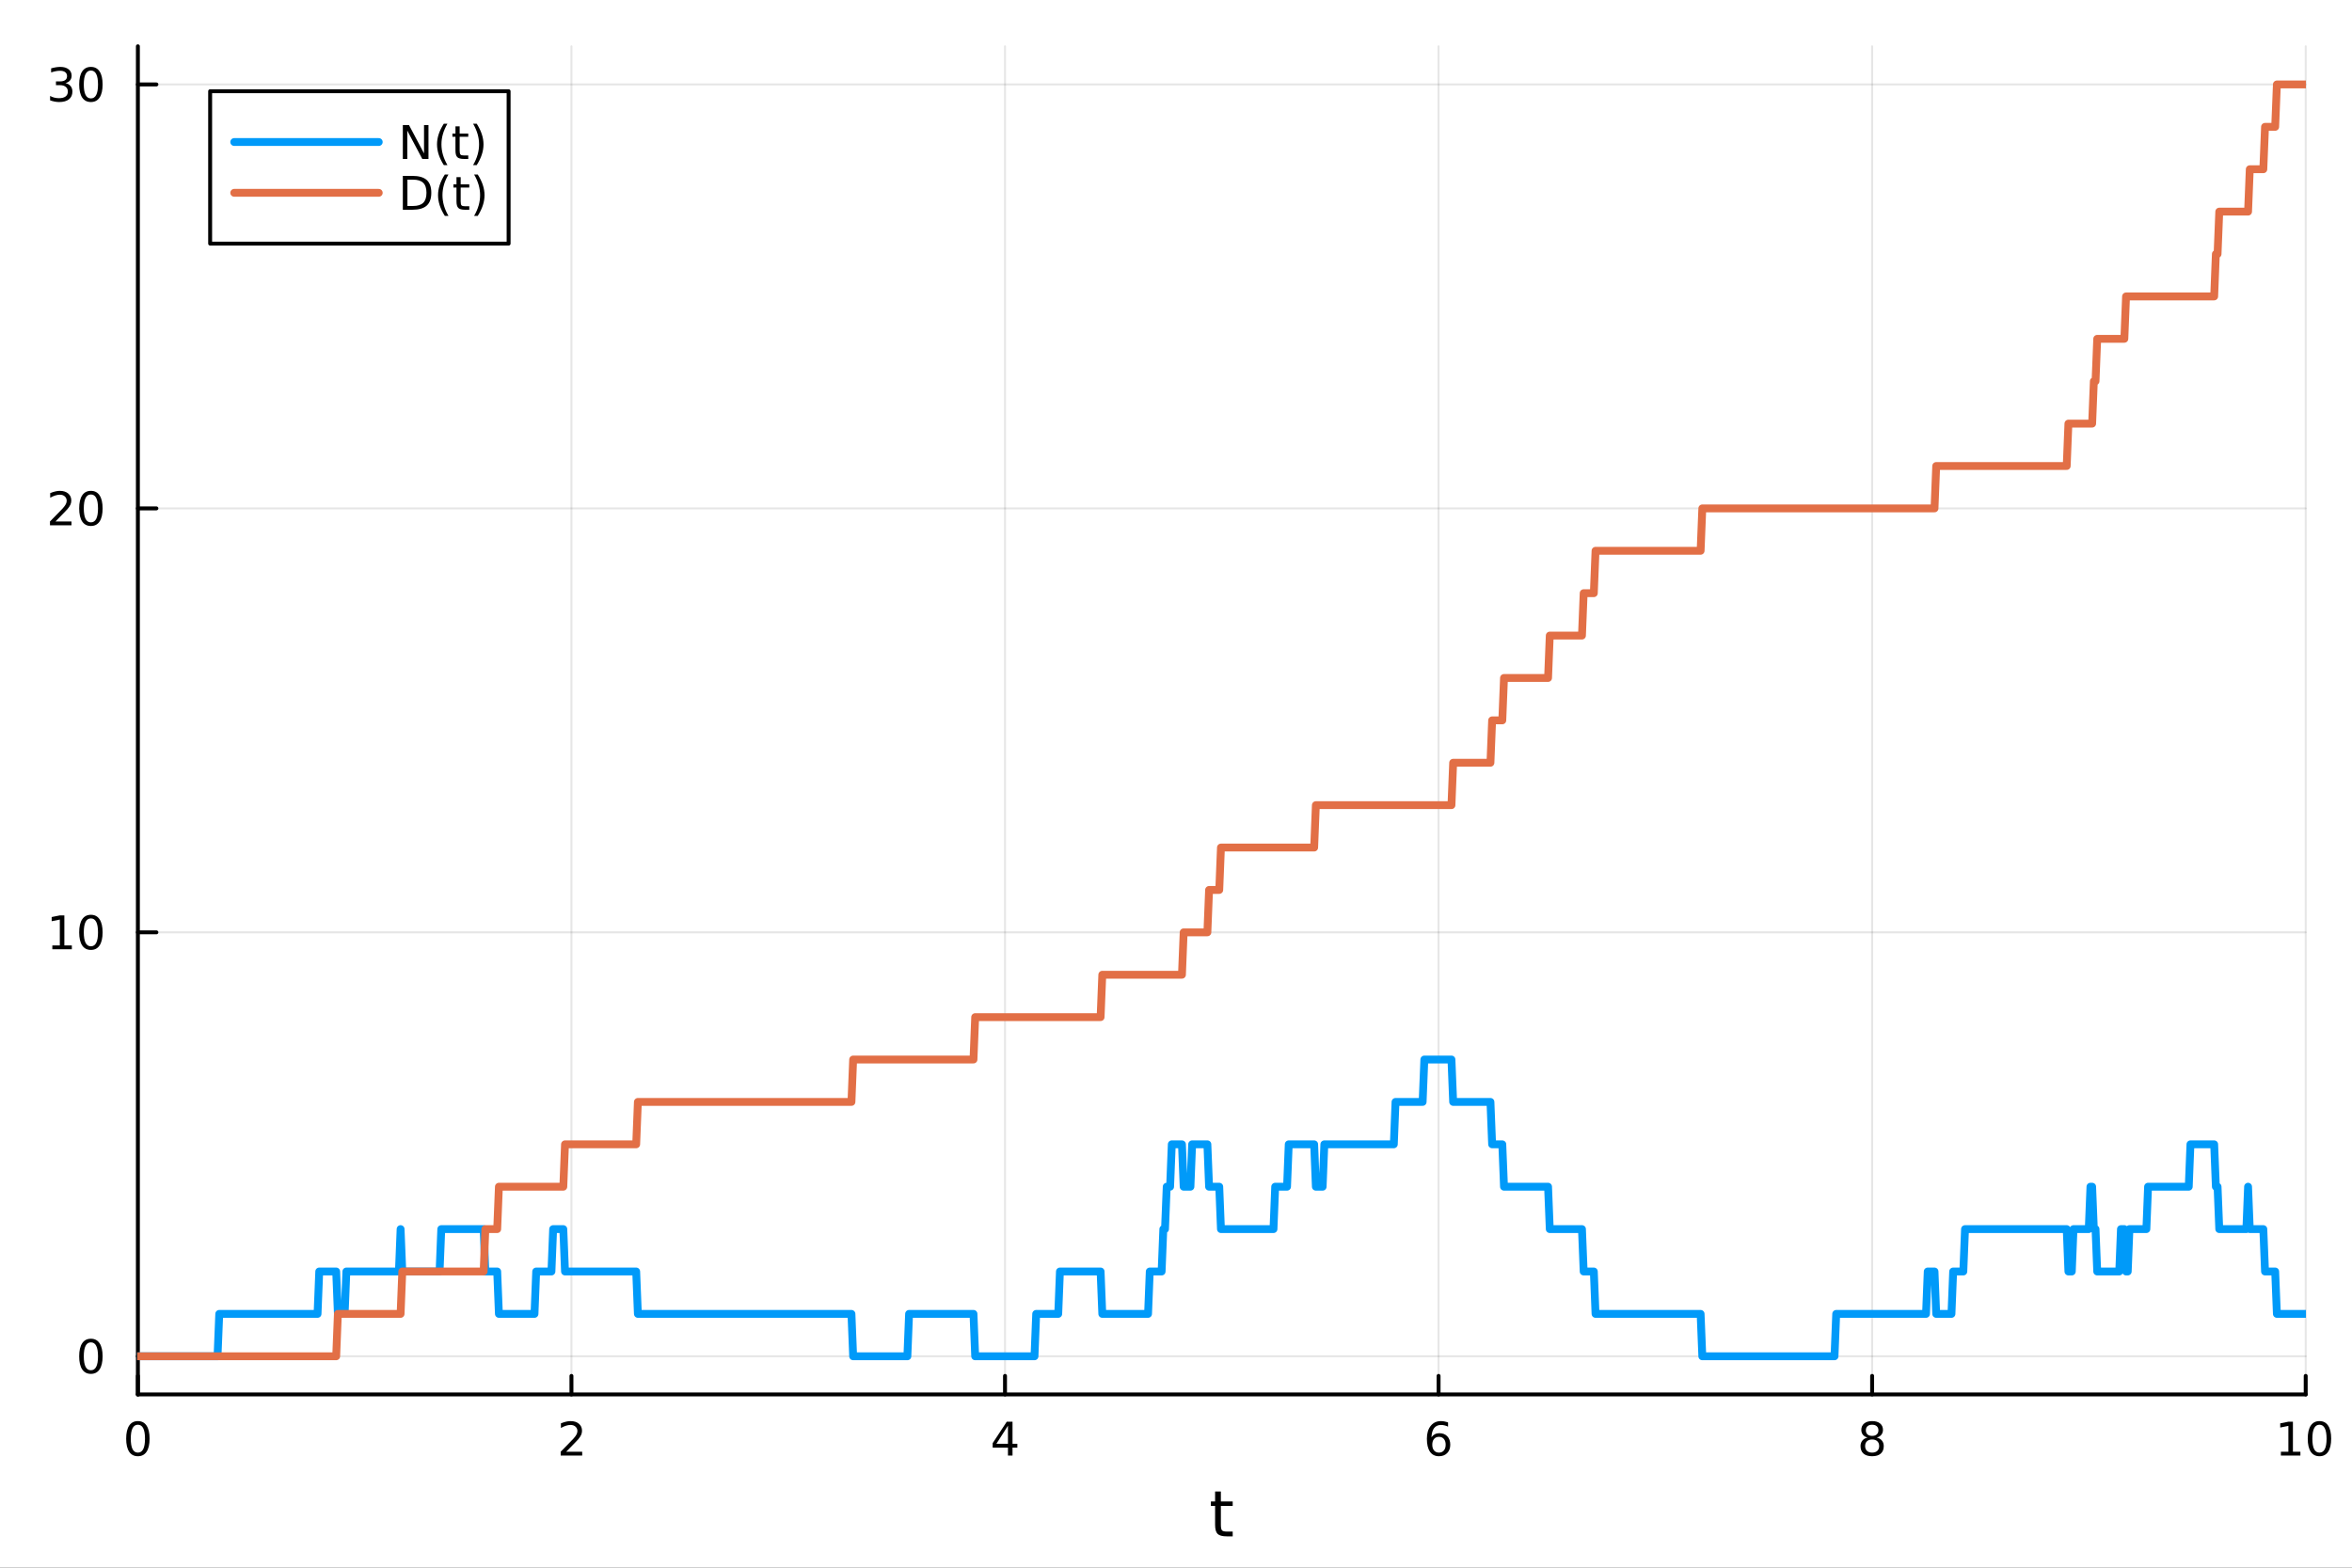 <?xml version="1.0" encoding="utf-8"?>
<svg xmlns="http://www.w3.org/2000/svg" xmlns:xlink="http://www.w3.org/1999/xlink" width="600" height="400" viewBox="0 0 2400 1600">
<rect x="0" y="0" width="2400" height="1600" fill="#333333" stroke="none"/>
<defs>
  <clipPath id="clip400">
    <rect x="0" y="0" width="2400" height="1600"/>
  </clipPath>
</defs>
<path clip-path="url(#clip400)" d="M0 1600 L2400 1600 L2400 0 L0 0  Z" fill="#ffffff" fill-rule="evenodd" fill-opacity="1"/>
<defs>
  <clipPath id="clip401">
    <rect x="480" y="0" width="1681" height="1600"/>
  </clipPath>
</defs>
<path clip-path="url(#clip400)" d="M140.696 1423.18 L2352.76 1423.18 L2352.76 47.244 L140.696 47.244  Z" fill="#ffffff" fill-rule="evenodd" fill-opacity="1"/>
<defs>
  <clipPath id="clip402">
    <rect x="140" y="47" width="2213" height="1377"/>
  </clipPath>
</defs>
<polyline clip-path="url(#clip402)" style="stroke:#000000; stroke-linecap:round; stroke-linejoin:round; stroke-width:2; stroke-opacity:0.1; fill:none" points="140.696,1423.18 140.696,47.244 "/>
<polyline clip-path="url(#clip402)" style="stroke:#000000; stroke-linecap:round; stroke-linejoin:round; stroke-width:2; stroke-opacity:0.1; fill:none" points="583.108,1423.18 583.108,47.244 "/>
<polyline clip-path="url(#clip402)" style="stroke:#000000; stroke-linecap:round; stroke-linejoin:round; stroke-width:2; stroke-opacity:0.1; fill:none" points="1025.52,1423.18 1025.52,47.244 "/>
<polyline clip-path="url(#clip402)" style="stroke:#000000; stroke-linecap:round; stroke-linejoin:round; stroke-width:2; stroke-opacity:0.1; fill:none" points="1467.93,1423.18 1467.93,47.244 "/>
<polyline clip-path="url(#clip402)" style="stroke:#000000; stroke-linecap:round; stroke-linejoin:round; stroke-width:2; stroke-opacity:0.1; fill:none" points="1910.34,1423.18 1910.34,47.244 "/>
<polyline clip-path="url(#clip402)" style="stroke:#000000; stroke-linecap:round; stroke-linejoin:round; stroke-width:2; stroke-opacity:0.1; fill:none" points="2352.76,1423.18 2352.76,47.244 "/>
<polyline clip-path="url(#clip402)" style="stroke:#000000; stroke-linecap:round; stroke-linejoin:round; stroke-width:2; stroke-opacity:0.1; fill:none" points="140.696,1384.24 2352.76,1384.24 "/>
<polyline clip-path="url(#clip402)" style="stroke:#000000; stroke-linecap:round; stroke-linejoin:round; stroke-width:2; stroke-opacity:0.1; fill:none" points="140.696,951.554 2352.76,951.554 "/>
<polyline clip-path="url(#clip402)" style="stroke:#000000; stroke-linecap:round; stroke-linejoin:round; stroke-width:2; stroke-opacity:0.1; fill:none" points="140.696,518.87 2352.76,518.87 "/>
<polyline clip-path="url(#clip402)" style="stroke:#000000; stroke-linecap:round; stroke-linejoin:round; stroke-width:2; stroke-opacity:0.1; fill:none" points="140.696,86.186 2352.76,86.186 "/>
<polyline clip-path="url(#clip400)" style="stroke:#000000; stroke-linecap:round; stroke-linejoin:round; stroke-width:4; stroke-opacity:1; fill:none" points="140.696,1423.18 2352.76,1423.18 "/>
<polyline clip-path="url(#clip400)" style="stroke:#000000; stroke-linecap:round; stroke-linejoin:round; stroke-width:4; stroke-opacity:1; fill:none" points="140.696,1423.18 140.696,1404.28 "/>
<polyline clip-path="url(#clip400)" style="stroke:#000000; stroke-linecap:round; stroke-linejoin:round; stroke-width:4; stroke-opacity:1; fill:none" points="583.108,1423.18 583.108,1404.28 "/>
<polyline clip-path="url(#clip400)" style="stroke:#000000; stroke-linecap:round; stroke-linejoin:round; stroke-width:4; stroke-opacity:1; fill:none" points="1025.52,1423.18 1025.52,1404.28 "/>
<polyline clip-path="url(#clip400)" style="stroke:#000000; stroke-linecap:round; stroke-linejoin:round; stroke-width:4; stroke-opacity:1; fill:none" points="1467.93,1423.18 1467.93,1404.28 "/>
<polyline clip-path="url(#clip400)" style="stroke:#000000; stroke-linecap:round; stroke-linejoin:round; stroke-width:4; stroke-opacity:1; fill:none" points="1910.34,1423.18 1910.34,1404.28 "/>
<polyline clip-path="url(#clip400)" style="stroke:#000000; stroke-linecap:round; stroke-linejoin:round; stroke-width:4; stroke-opacity:1; fill:none" points="2352.76,1423.18 2352.76,1404.28 "/>
<path clip-path="url(#clip400)" d="M140.696 1454.1 Q137.084 1454.1 135.256 1457.66 Q133.45 1461.2 133.45 1468.33 Q133.45 1475.44 135.256 1479.01 Q137.084 1482.55 140.696 1482.55 Q144.33 1482.55 146.135 1479.01 Q147.964 1475.44 147.964 1468.33 Q147.964 1461.2 146.135 1457.66 Q144.33 1454.1 140.696 1454.1 M140.696 1450.39 Q146.506 1450.39 149.561 1455 Q152.64 1459.58 152.64 1468.33 Q152.64 1477.06 149.561 1481.67 Q146.506 1486.25 140.696 1486.25 Q134.885 1486.25 131.807 1481.67 Q128.751 1477.06 128.751 1468.33 Q128.751 1459.58 131.807 1455 Q134.885 1450.39 140.696 1450.39 Z" fill="#000000" fill-rule="nonzero" fill-opacity="1" /><path clip-path="url(#clip400)" d="M577.76 1481.64 L594.08 1481.64 L594.08 1485.58 L572.135 1485.58 L572.135 1481.64 Q574.797 1478.89 579.381 1474.26 Q583.987 1469.61 585.168 1468.27 Q587.413 1465.74 588.293 1464.01 Q589.196 1462.25 589.196 1460.56 Q589.196 1457.8 587.251 1456.07 Q585.33 1454.33 582.228 1454.33 Q580.029 1454.33 577.575 1455.09 Q575.145 1455.86 572.367 1457.41 L572.367 1452.69 Q575.191 1451.55 577.645 1450.97 Q580.098 1450.39 582.135 1450.39 Q587.506 1450.39 590.7 1453.08 Q593.895 1455.77 593.895 1460.26 Q593.895 1462.39 593.084 1464.31 Q592.297 1466.2 590.191 1468.8 Q589.612 1469.47 586.51 1472.69 Q583.409 1475.88 577.76 1481.64 Z" fill="#000000" fill-rule="nonzero" fill-opacity="1" /><path clip-path="url(#clip400)" d="M1028.53 1455.09 L1016.72 1473.54 L1028.53 1473.54 L1028.53 1455.09 M1027.3 1451.02 L1033.18 1451.02 L1033.18 1473.54 L1038.11 1473.54 L1038.11 1477.43 L1033.18 1477.43 L1033.18 1485.58 L1028.53 1485.58 L1028.53 1477.43 L1012.93 1477.43 L1012.93 1472.92 L1027.3 1451.02 Z" fill="#000000" fill-rule="nonzero" fill-opacity="1" /><path clip-path="url(#clip400)" d="M1468.34 1466.44 Q1465.19 1466.44 1463.34 1468.59 Q1461.51 1470.74 1461.51 1474.49 Q1461.51 1478.22 1463.34 1480.39 Q1465.19 1482.55 1468.34 1482.55 Q1471.48 1482.55 1473.31 1480.39 Q1475.17 1478.22 1475.17 1474.49 Q1475.17 1470.74 1473.31 1468.59 Q1471.48 1466.44 1468.34 1466.44 M1477.62 1451.78 L1477.62 1456.04 Q1475.86 1455.21 1474.05 1454.77 Q1472.27 1454.33 1470.51 1454.33 Q1465.88 1454.33 1463.43 1457.45 Q1461 1460.58 1460.65 1466.9 Q1462.02 1464.89 1464.08 1463.82 Q1466.14 1462.73 1468.61 1462.73 Q1473.82 1462.73 1476.83 1465.9 Q1479.86 1469.05 1479.86 1474.49 Q1479.86 1479.82 1476.72 1483.03 Q1473.57 1486.25 1468.34 1486.25 Q1462.34 1486.25 1459.17 1481.67 Q1456 1477.06 1456 1468.33 Q1456 1460.14 1459.89 1455.28 Q1463.78 1450.39 1470.33 1450.39 Q1472.09 1450.39 1473.87 1450.74 Q1475.67 1451.09 1477.62 1451.78 Z" fill="#000000" fill-rule="nonzero" fill-opacity="1" /><path clip-path="url(#clip400)" d="M1910.34 1469.17 Q1907.01 1469.17 1905.09 1470.95 Q1903.19 1472.73 1903.19 1475.86 Q1903.19 1478.98 1905.09 1480.77 Q1907.01 1482.55 1910.34 1482.55 Q1913.68 1482.55 1915.6 1480.77 Q1917.52 1478.96 1917.52 1475.86 Q1917.52 1472.73 1915.6 1470.95 Q1913.7 1469.17 1910.34 1469.17 M1905.67 1467.18 Q1902.66 1466.44 1900.97 1464.38 Q1899.3 1462.32 1899.3 1459.35 Q1899.3 1455.21 1902.24 1452.8 Q1905.2 1450.39 1910.34 1450.39 Q1915.51 1450.39 1918.45 1452.8 Q1921.39 1455.21 1921.39 1459.35 Q1921.39 1462.32 1919.7 1464.38 Q1918.03 1466.44 1915.04 1467.18 Q1918.42 1467.96 1920.3 1470.26 Q1922.2 1472.55 1922.2 1475.86 Q1922.2 1480.88 1919.12 1483.57 Q1916.06 1486.25 1910.34 1486.25 Q1904.63 1486.25 1901.55 1483.57 Q1898.49 1480.88 1898.49 1475.86 Q1898.49 1472.55 1900.39 1470.26 Q1902.29 1467.96 1905.67 1467.18 M1903.95 1459.79 Q1903.95 1462.48 1905.62 1463.98 Q1907.31 1465.49 1910.34 1465.49 Q1913.35 1465.49 1915.04 1463.98 Q1916.76 1462.48 1916.76 1459.79 Q1916.76 1457.11 1915.04 1455.6 Q1913.35 1454.1 1910.34 1454.1 Q1907.31 1454.1 1905.62 1455.6 Q1903.95 1457.11 1903.95 1459.79 Z" fill="#000000" fill-rule="nonzero" fill-opacity="1" /><path clip-path="url(#clip400)" d="M2327.44 1481.64 L2335.08 1481.64 L2335.08 1455.28 L2326.77 1456.95 L2326.77 1452.69 L2335.04 1451.02 L2339.71 1451.02 L2339.71 1481.64 L2347.35 1481.64 L2347.35 1485.58 L2327.44 1485.58 L2327.44 1481.64 Z" fill="#000000" fill-rule="nonzero" fill-opacity="1" /><path clip-path="url(#clip400)" d="M2366.8 1454.1 Q2363.18 1454.1 2361.36 1457.66 Q2359.55 1461.2 2359.55 1468.33 Q2359.55 1475.44 2361.36 1479.01 Q2363.18 1482.55 2366.8 1482.55 Q2370.43 1482.55 2372.23 1479.01 Q2374.06 1475.44 2374.06 1468.33 Q2374.06 1461.2 2372.23 1457.66 Q2370.43 1454.1 2366.8 1454.1 M2366.8 1450.39 Q2372.61 1450.39 2375.66 1455 Q2378.74 1459.58 2378.74 1468.33 Q2378.74 1477.06 2375.66 1481.67 Q2372.61 1486.25 2366.8 1486.25 Q2360.99 1486.25 2357.91 1481.67 Q2354.85 1477.06 2354.85 1468.33 Q2354.85 1459.58 2357.91 1455 Q2360.99 1450.39 2366.8 1450.39 Z" fill="#000000" fill-rule="nonzero" fill-opacity="1" /><path clip-path="url(#clip400)" d="M1245.79 1522.27 L1245.79 1532.4 L1257.85 1532.4 L1257.85 1536.95 L1245.79 1536.95 L1245.79 1556.3 Q1245.79 1560.66 1246.96 1561.9 Q1248.17 1563.14 1251.83 1563.14 L1257.85 1563.14 L1257.85 1568.04 L1251.83 1568.04 Q1245.05 1568.04 1242.48 1565.53 Q1239.9 1562.98 1239.9 1556.3 L1239.9 1536.95 L1235.6 1536.95 L1235.6 1532.4 L1239.9 1532.4 L1239.9 1522.27 L1245.79 1522.27 Z" fill="#000000" fill-rule="nonzero" fill-opacity="1" /><polyline clip-path="url(#clip400)" style="stroke:#000000; stroke-linecap:round; stroke-linejoin:round; stroke-width:4; stroke-opacity:1; fill:none" points="140.696,1423.18 140.696,47.244 "/>
<polyline clip-path="url(#clip400)" style="stroke:#000000; stroke-linecap:round; stroke-linejoin:round; stroke-width:4; stroke-opacity:1; fill:none" points="140.696,1384.24 159.593,1384.24 "/>
<polyline clip-path="url(#clip400)" style="stroke:#000000; stroke-linecap:round; stroke-linejoin:round; stroke-width:4; stroke-opacity:1; fill:none" points="140.696,951.554 159.593,951.554 "/>
<polyline clip-path="url(#clip400)" style="stroke:#000000; stroke-linecap:round; stroke-linejoin:round; stroke-width:4; stroke-opacity:1; fill:none" points="140.696,518.87 159.593,518.87 "/>
<polyline clip-path="url(#clip400)" style="stroke:#000000; stroke-linecap:round; stroke-linejoin:round; stroke-width:4; stroke-opacity:1; fill:none" points="140.696,86.186 159.593,86.186 "/>
<path clip-path="url(#clip400)" d="M92.751 1370.04 Q89.14 1370.04 87.311 1373.6 Q85.506 1377.14 85.506 1384.27 Q85.506 1391.38 87.311 1394.94 Q89.14 1398.49 92.751 1398.49 Q96.385 1398.49 98.191 1394.94 Q100.02 1391.38 100.02 1384.27 Q100.02 1377.14 98.191 1373.6 Q96.385 1370.04 92.751 1370.04 M92.751 1366.33 Q98.561 1366.33 101.617 1370.94 Q104.696 1375.52 104.696 1384.27 Q104.696 1393 101.617 1397.61 Q98.561 1402.19 92.751 1402.19 Q86.941 1402.19 83.862 1397.61 Q80.807 1393 80.807 1384.27 Q80.807 1375.52 83.862 1370.94 Q86.941 1366.33 92.751 1366.33 Z" fill="#000000" fill-rule="nonzero" fill-opacity="1" /><path clip-path="url(#clip400)" d="M53.4 964.899 L61.038 964.899 L61.038 938.533 L52.728 940.2 L52.728 935.941 L60.992 934.274 L65.668 934.274 L65.668 964.899 L73.307 964.899 L73.307 968.834 L53.4 968.834 L53.4 964.899 Z" fill="#000000" fill-rule="nonzero" fill-opacity="1" /><path clip-path="url(#clip400)" d="M92.751 937.353 Q89.14 937.353 87.311 940.918 Q85.506 944.459 85.506 951.589 Q85.506 958.695 87.311 962.26 Q89.14 965.802 92.751 965.802 Q96.385 965.802 98.191 962.26 Q100.02 958.695 100.02 951.589 Q100.02 944.459 98.191 940.918 Q96.385 937.353 92.751 937.353 M92.751 933.649 Q98.561 933.649 101.617 938.256 Q104.696 942.839 104.696 951.589 Q104.696 960.316 101.617 964.922 Q98.561 969.505 92.751 969.505 Q86.941 969.505 83.862 964.922 Q80.807 960.316 80.807 951.589 Q80.807 942.839 83.862 938.256 Q86.941 933.649 92.751 933.649 Z" fill="#000000" fill-rule="nonzero" fill-opacity="1" /><path clip-path="url(#clip400)" d="M56.617 532.215 L72.936 532.215 L72.936 536.15 L50.992 536.15 L50.992 532.215 Q53.654 529.46 58.237 524.83 Q62.844 520.178 64.025 518.835 Q66.27 516.312 67.149 514.576 Q68.052 512.817 68.052 511.127 Q68.052 508.372 66.108 506.636 Q64.186 504.9 61.085 504.9 Q58.886 504.9 56.432 505.664 Q54.001 506.428 51.224 507.979 L51.224 503.257 Q54.048 502.122 56.501 501.544 Q58.955 500.965 60.992 500.965 Q66.362 500.965 69.557 503.65 Q72.751 506.335 72.751 510.826 Q72.751 512.956 71.941 514.877 Q71.154 516.775 69.048 519.368 Q68.469 520.039 65.367 523.256 Q62.265 526.451 56.617 532.215 Z" fill="#000000" fill-rule="nonzero" fill-opacity="1" /><path clip-path="url(#clip400)" d="M92.751 504.669 Q89.14 504.669 87.311 508.233 Q85.506 511.775 85.506 518.905 Q85.506 526.011 87.311 529.576 Q89.14 533.117 92.751 533.117 Q96.385 533.117 98.191 529.576 Q100.02 526.011 100.02 518.905 Q100.02 511.775 98.191 508.233 Q96.385 504.669 92.751 504.669 M92.751 500.965 Q98.561 500.965 101.617 505.571 Q104.696 510.155 104.696 518.905 Q104.696 527.631 101.617 532.238 Q98.561 536.821 92.751 536.821 Q86.941 536.821 83.862 532.238 Q80.807 527.631 80.807 518.905 Q80.807 510.155 83.862 505.571 Q86.941 500.965 92.751 500.965 Z" fill="#000000" fill-rule="nonzero" fill-opacity="1" /><path clip-path="url(#clip400)" d="M66.756 84.832 Q70.112 85.549 71.987 87.818 Q73.885 90.086 73.885 93.419 Q73.885 98.535 70.367 101.336 Q66.849 104.137 60.367 104.137 Q58.191 104.137 55.876 103.697 Q53.585 103.28 51.131 102.424 L51.131 97.91 Q53.075 99.044 55.39 99.623 Q57.705 100.202 60.228 100.202 Q64.626 100.202 66.918 98.466 Q69.233 96.73 69.233 93.419 Q69.233 90.364 67.08 88.651 Q64.95 86.915 61.131 86.915 L57.103 86.915 L57.103 83.072 L61.316 83.072 Q64.765 83.072 66.594 81.707 Q68.423 80.318 68.423 77.725 Q68.423 75.063 66.525 73.651 Q64.65 72.216 61.131 72.216 Q59.21 72.216 57.011 72.632 Q54.812 73.049 52.173 73.929 L52.173 69.762 Q54.835 69.021 57.15 68.651 Q59.487 68.281 61.548 68.281 Q66.872 68.281 69.974 70.711 Q73.075 73.119 73.075 77.239 Q73.075 80.109 71.432 82.1 Q69.788 84.068 66.756 84.832 Z" fill="#000000" fill-rule="nonzero" fill-opacity="1" /><path clip-path="url(#clip400)" d="M92.751 71.984 Q89.14 71.984 87.311 75.549 Q85.506 79.091 85.506 86.22 Q85.506 93.327 87.311 96.892 Q89.14 100.433 92.751 100.433 Q96.385 100.433 98.191 96.892 Q100.02 93.327 100.02 86.22 Q100.02 79.091 98.191 75.549 Q96.385 71.984 92.751 71.984 M92.751 68.281 Q98.561 68.281 101.617 72.887 Q104.696 77.47 104.696 86.22 Q104.696 94.947 101.617 99.554 Q98.561 104.137 92.751 104.137 Q86.941 104.137 83.862 99.554 Q80.807 94.947 80.807 86.22 Q80.807 77.47 83.862 72.887 Q86.941 68.281 92.751 68.281 Z" fill="#000000" fill-rule="nonzero" fill-opacity="1" /><polyline clip-path="url(#clip402)" style="stroke:#009af9; stroke-linecap:round; stroke-linejoin:round; stroke-width:8; stroke-opacity:1; fill:none" points="140.696,1384.24 142.425,1384.24 144.155,1384.24 145.884,1384.24 147.614,1384.24 149.343,1384.24 151.073,1384.24 152.802,1384.24 154.532,1384.24 156.261,1384.24 157.991,1384.24 159.72,1384.24 161.45,1384.24 163.179,1384.24 164.909,1384.24 166.638,1384.24 168.368,1384.24 170.097,1384.24 171.827,1384.24 173.556,1384.24 175.286,1384.24 177.016,1384.24 178.745,1384.24 180.475,1384.24 182.204,1384.24 183.934,1384.24 185.663,1384.24 187.393,1384.24 189.122,1384.24 190.852,1384.24 192.581,1384.24 194.311,1384.24 196.04,1384.24 197.77,1384.24 199.499,1384.24 201.229,1384.24 202.958,1384.24 204.688,1384.24 206.417,1384.24 208.147,1384.24 209.876,1384.24 211.606,1384.24 213.336,1384.24 215.065,1384.24 216.795,1384.24 218.524,1384.24 220.254,1384.24 221.983,1384.24 223.713,1340.97 225.442,1340.97 227.172,1340.97 228.901,1340.97 230.631,1340.97 232.36,1340.97 234.09,1340.97 235.819,1340.97 237.549,1340.97 239.278,1340.97 241.008,1340.97 242.737,1340.97 244.467,1340.97 246.196,1340.97 247.926,1340.97 249.656,1340.97 251.385,1340.97 253.115,1340.97 254.844,1340.97 256.574,1340.97 258.303,1340.97 260.033,1340.97 261.762,1340.97 263.492,1340.97 265.221,1340.97 266.951,1340.97 268.68,1340.97 270.41,1340.97 272.139,1340.97 273.869,1340.97 275.598,1340.97 277.328,1340.97 279.057,1340.97 280.787,1340.97 282.516,1340.97 284.246,1340.97 285.976,1340.97 287.705,1340.97 289.435,1340.97 291.164,1340.97 292.894,1340.97 294.623,1340.97 296.353,1340.97 298.082,1340.97 299.812,1340.97 301.541,1340.97 303.271,1340.97 305,1340.97 306.73,1340.97 308.459,1340.97 310.189,1340.97 311.918,1340.97 313.648,1340.97 315.377,1340.97 317.107,1340.97 318.836,1340.97 320.566,1340.97 322.295,1340.97 324.025,1340.97 325.755,1297.7 327.484,1297.7 329.214,1297.7 330.943,1297.7 332.673,1297.7 334.402,1297.7 336.132,1297.7 337.861,1297.7 339.591,1297.7 341.32,1297.7 343.05,1297.7 344.779,1340.97 346.509,1340.97 348.238,1340.97 349.968,1340.97 351.697,1340.97 353.427,1297.7 355.156,1297.7 356.886,1297.7 358.615,1297.7 360.345,1297.7 362.075,1297.7 363.804,1297.7 365.534,1297.7 367.263,1297.7 368.993,1297.7 370.722,1297.7 372.452,1297.7 374.181,1297.7 375.911,1297.7 377.64,1297.7 379.37,1297.7 381.099,1297.7 382.829,1297.7 384.558,1297.7 386.288,1297.7 388.017,1297.7 389.747,1297.7 391.476,1297.7 393.206,1297.7 394.935,1297.7 396.665,1297.7 398.395,1297.7 400.124,1297.7 401.854,1297.7 403.583,1297.7 405.313,1297.7 407.042,1297.7 408.772,1254.43 410.501,1297.7 412.231,1297.7 413.96,1297.7 415.69,1297.7 417.419,1297.7 419.149,1297.7 420.878,1297.7 422.608,1297.7 424.337,1297.7 426.067,1297.7 427.796,1297.7 429.526,1297.7 431.255,1297.7 432.985,1297.7 434.715,1297.7 436.444,1297.7 438.174,1297.7 439.903,1297.7 441.633,1297.7 443.362,1297.7 445.092,1297.7 446.821,1297.7 448.551,1297.7 450.28,1254.43 452.01,1254.43 453.739,1254.43 455.469,1254.43 457.198,1254.43 458.928,1254.43 460.657,1254.43 462.387,1254.43 464.116,1254.43 465.846,1254.43 467.575,1254.43 469.305,1254.43 471.035,1254.43 472.764,1254.43 474.494,1254.43 476.223,1254.43 477.953,1254.43 479.682,1254.43 481.412,1254.43 483.141,1254.43 484.871,1254.43 486.6,1254.43 488.33,1254.43 490.059,1254.43 491.789,1254.43 493.518,1254.43 495.248,1297.7 496.977,1297.7 498.707,1297.7 500.436,1297.7 502.166,1297.7 503.895,1297.7 505.625,1297.7 507.354,1297.7 509.084,1340.97 510.814,1340.97 512.543,1340.97 514.273,1340.97 516.002,1340.97 517.732,1340.97 519.461,1340.97 521.191,1340.97 522.92,1340.97 524.65,1340.97 526.379,1340.97 528.109,1340.97 529.838,1340.97 531.568,1340.97 533.297,1340.97 535.027,1340.97 536.756,1340.97 538.486,1340.97 540.215,1340.97 541.945,1340.97 543.674,1340.97 545.404,1340.97 547.134,1297.7 548.863,1297.7 550.593,1297.7 552.322,1297.7 554.052,1297.7 555.781,1297.7 557.511,1297.7 559.24,1297.7 560.97,1297.7 562.699,1297.7 564.429,1254.43 566.158,1254.43 567.888,1254.43 569.617,1254.43 571.347,1254.43 573.076,1254.43 574.806,1254.43 576.535,1297.7 578.265,1297.7 579.994,1297.7 581.724,1297.7 583.454,1297.7 585.183,1297.7 586.913,1297.7 588.642,1297.7 590.372,1297.7 592.101,1297.7 593.831,1297.7 595.56,1297.7 597.29,1297.7 599.019,1297.7 600.749,1297.7 602.478,1297.7 604.208,1297.7 605.937,1297.7 607.667,1297.7 609.396,1297.7 611.126,1297.7 612.855,1297.7 614.585,1297.7 616.314,1297.7 618.044,1297.7 619.774,1297.7 621.503,1297.7 623.233,1297.7 624.962,1297.7 626.692,1297.7 628.421,1297.7 630.151,1297.7 631.88,1297.7 633.61,1297.7 635.339,1297.7 637.069,1297.7 638.798,1297.7 640.528,1297.7 642.257,1297.7 643.987,1297.7 645.716,1297.7 647.446,1297.7 649.175,1297.7 650.905,1340.97 652.634,1340.97 654.364,1340.97 656.093,1340.97 657.823,1340.97 659.553,1340.97 661.282,1340.97 663.012,1340.97 664.741,1340.97 666.471,1340.97 668.2,1340.97 669.93,1340.97 671.659,1340.97 673.389,1340.97 675.118,1340.97 676.848,1340.97 678.577,1340.97 680.307,1340.97 682.036,1340.97 683.766,1340.97 685.495,1340.97 687.225,1340.97 688.954,1340.97 690.684,1340.97 692.413,1340.97 694.143,1340.97 695.873,1340.97 697.602,1340.97 699.332,1340.97 701.061,1340.97 702.791,1340.97 704.52,1340.97 706.25,1340.97 707.979,1340.97 709.709,1340.97 711.438,1340.97 713.168,1340.97 714.897,1340.97 716.627,1340.97 718.356,1340.97 720.086,1340.97 721.815,1340.97 723.545,1340.97 725.274,1340.97 727.004,1340.97 728.733,1340.97 730.463,1340.97 732.193,1340.97 733.922,1340.97 735.652,1340.97 737.381,1340.97 739.111,1340.97 740.84,1340.97 742.57,1340.97 744.299,1340.97 746.029,1340.97 747.758,1340.97 749.488,1340.97 751.217,1340.97 752.947,1340.97 754.676,1340.97 756.406,1340.97 758.135,1340.97 759.865,1340.97 761.594,1340.97 763.324,1340.97 765.053,1340.97 766.783,1340.97 768.513,1340.97 770.242,1340.97 771.972,1340.97 773.701,1340.97 775.431,1340.97 777.16,1340.97 778.89,1340.97 780.619,1340.97 782.349,1340.97 784.078,1340.97 785.808,1340.97 787.537,1340.97 789.267,1340.97 790.996,1340.97 792.726,1340.97 794.455,1340.97 796.185,1340.97 797.914,1340.97 799.644,1340.97 801.373,1340.97 803.103,1340.97 804.833,1340.97 806.562,1340.97 808.292,1340.97 810.021,1340.97 811.751,1340.97 813.48,1340.97 815.21,1340.97 816.939,1340.97 818.669,1340.97 820.398,1340.97 822.128,1340.97 823.857,1340.97 825.587,1340.97 827.316,1340.97 829.046,1340.97 830.775,1340.97 832.505,1340.97 834.234,1340.97 835.964,1340.97 837.693,1340.97 839.423,1340.97 841.152,1340.97 842.882,1340.97 844.612,1340.97 846.341,1340.97 848.071,1340.97 849.8,1340.97 851.53,1340.97 853.259,1340.97 854.989,1340.97 856.718,1340.97 858.448,1340.97 860.177,1340.97 861.907,1340.97 863.636,1340.97 865.366,1340.97 867.095,1340.97 868.825,1340.97 870.554,1384.24 872.284,1384.24 874.013,1384.24 875.743,1384.24 877.472,1384.24 879.202,1384.24 880.932,1384.24 882.661,1384.24 884.391,1384.24 886.12,1384.24 887.85,1384.24 889.579,1384.24 891.309,1384.24 893.038,1384.24 894.768,1384.24 896.497,1384.24 898.227,1384.24 899.956,1384.24 901.686,1384.24 903.415,1384.24 905.145,1384.24 906.874,1384.24 908.604,1384.24 910.333,1384.24 912.063,1384.24 913.792,1384.24 915.522,1384.24 917.252,1384.24 918.981,1384.24 920.711,1384.24 922.44,1384.24 924.17,1384.24 925.899,1384.24 927.629,1340.97 929.358,1340.97 931.088,1340.97 932.817,1340.97 934.547,1340.97 936.276,1340.97 938.006,1340.97 939.735,1340.97 941.465,1340.97 943.194,1340.97 944.924,1340.97 946.653,1340.97 948.383,1340.97 950.112,1340.97 951.842,1340.97 953.572,1340.97 955.301,1340.97 957.031,1340.97 958.76,1340.97 960.49,1340.97 962.219,1340.97 963.949,1340.97 965.678,1340.97 967.408,1340.97 969.137,1340.97 970.867,1340.97 972.596,1340.97 974.326,1340.97 976.055,1340.97 977.785,1340.97 979.514,1340.97 981.244,1340.97 982.973,1340.97 984.703,1340.97 986.432,1340.97 988.162,1340.97 989.892,1340.97 991.621,1340.97 993.351,1340.97 995.08,1384.24 996.81,1384.24 998.539,1384.24 1000.27,1384.24 1002,1384.24 1003.73,1384.24 1005.46,1384.24 1007.19,1384.24 1008.92,1384.24 1010.65,1384.24 1012.38,1384.24 1014.1,1384.24 1015.83,1384.24 1017.56,1384.24 1019.29,1384.24 1021.02,1384.24 1022.75,1384.24 1024.48,1384.24 1026.21,1384.24 1027.94,1384.24 1029.67,1384.24 1031.4,1384.24 1033.13,1384.24 1034.86,1384.24 1036.59,1384.24 1038.32,1384.24 1040.05,1384.24 1041.78,1384.24 1043.51,1384.24 1045.24,1384.24 1046.97,1384.24 1048.7,1384.24 1050.42,1384.24 1052.15,1384.24 1053.88,1384.24 1055.61,1384.24 1057.34,1340.97 1059.07,1340.97 1060.8,1340.97 1062.53,1340.97 1064.26,1340.97 1065.99,1340.97 1067.72,1340.97 1069.45,1340.97 1071.18,1340.97 1072.91,1340.97 1074.64,1340.97 1076.37,1340.97 1078.1,1340.97 1079.83,1340.97 1081.56,1297.7 1083.29,1297.7 1085.02,1297.7 1086.74,1297.7 1088.47,1297.7 1090.2,1297.7 1091.93,1297.7 1093.66,1297.7 1095.39,1297.7 1097.12,1297.7 1098.85,1297.7 1100.58,1297.7 1102.31,1297.7 1104.04,1297.7 1105.77,1297.7 1107.5,1297.7 1109.23,1297.7 1110.96,1297.7 1112.69,1297.7 1114.42,1297.7 1116.15,1297.7 1117.88,1297.7 1119.61,1297.7 1121.34,1297.7 1123.06,1297.7 1124.79,1340.97 1126.52,1340.97 1128.25,1340.97 1129.98,1340.97 1131.71,1340.97 1133.44,1340.97 1135.17,1340.97 1136.9,1340.97 1138.63,1340.97 1140.36,1340.97 1142.09,1340.97 1143.82,1340.97 1145.55,1340.97 1147.28,1340.97 1149.01,1340.97 1150.74,1340.97 1152.47,1340.97 1154.2,1340.97 1155.93,1340.97 1157.66,1340.97 1159.38,1340.97 1161.11,1340.97 1162.84,1340.97 1164.57,1340.97 1166.3,1340.97 1168.03,1340.97 1169.76,1340.97 1171.49,1340.97 1173.22,1297.7 1174.95,1297.7 1176.68,1297.7 1178.41,1297.7 1180.14,1297.7 1181.87,1297.7 1183.6,1297.7 1185.33,1297.7 1187.06,1254.43 1188.79,1254.43 1190.52,1211.16 1192.25,1211.16 1193.98,1211.16 1195.7,1167.9 1197.43,1167.9 1199.16,1167.9 1200.89,1167.9 1202.62,1167.9 1204.35,1167.9 1206.08,1167.9 1207.81,1211.16 1209.54,1211.16 1211.27,1211.16 1213,1211.16 1214.73,1211.16 1216.46,1167.9 1218.19,1167.9 1219.92,1167.9 1221.65,1167.9 1223.38,1167.9 1225.11,1167.9 1226.84,1167.9 1228.57,1167.9 1230.3,1167.9 1232.02,1167.9 1233.75,1211.16 1235.48,1211.16 1237.21,1211.16 1238.94,1211.16 1240.67,1211.16 1242.4,1211.16 1244.13,1211.16 1245.86,1254.43 1247.59,1254.43 1249.32,1254.43 1251.05,1254.43 1252.78,1254.43 1254.51,1254.43 1256.24,1254.43 1257.97,1254.43 1259.7,1254.43 1261.43,1254.43 1263.16,1254.43 1264.89,1254.43 1266.62,1254.43 1268.34,1254.43 1270.07,1254.43 1271.8,1254.43 1273.53,1254.43 1275.26,1254.43 1276.99,1254.43 1278.72,1254.43 1280.45,1254.43 1282.18,1254.43 1283.91,1254.43 1285.64,1254.43 1287.37,1254.43 1289.1,1254.43 1290.83,1254.43 1292.56,1254.43 1294.29,1254.43 1296.02,1254.43 1297.75,1254.43 1299.48,1254.43 1301.21,1211.16 1302.94,1211.16 1304.66,1211.16 1306.39,1211.16 1308.12,1211.16 1309.85,1211.16 1311.58,1211.16 1313.31,1211.16 1315.04,1167.9 1316.77,1167.9 1318.5,1167.9 1320.23,1167.9 1321.96,1167.9 1323.69,1167.9 1325.42,1167.9 1327.15,1167.9 1328.88,1167.9 1330.61,1167.9 1332.34,1167.9 1334.07,1167.9 1335.8,1167.9 1337.53,1167.9 1339.26,1167.9 1340.98,1167.9 1342.71,1211.16 1344.44,1211.16 1346.17,1211.16 1347.9,1211.16 1349.63,1211.16 1351.36,1167.9 1353.09,1167.9 1354.82,1167.9 1356.55,1167.9 1358.28,1167.9 1360.01,1167.9 1361.74,1167.9 1363.47,1167.9 1365.2,1167.9 1366.93,1167.9 1368.66,1167.9 1370.39,1167.9 1372.12,1167.9 1373.85,1167.9 1375.58,1167.9 1377.3,1167.9 1379.03,1167.9 1380.76,1167.9 1382.49,1167.9 1384.22,1167.9 1385.95,1167.9 1387.68,1167.9 1389.41,1167.9 1391.14,1167.9 1392.87,1167.9 1394.6,1167.9 1396.33,1167.9 1398.06,1167.9 1399.79,1167.9 1401.52,1167.9 1403.25,1167.9 1404.98,1167.9 1406.71,1167.9 1408.44,1167.9 1410.17,1167.9 1411.9,1167.9 1413.62,1167.9 1415.35,1167.9 1417.08,1167.9 1418.81,1167.9 1420.54,1167.9 1422.27,1167.9 1424,1124.63 1425.73,1124.63 1427.46,1124.63 1429.19,1124.63 1430.92,1124.63 1432.65,1124.63 1434.38,1124.63 1436.11,1124.63 1437.84,1124.63 1439.57,1124.63 1441.3,1124.63 1443.03,1124.63 1444.76,1124.63 1446.49,1124.63 1448.22,1124.63 1449.94,1124.63 1451.67,1124.63 1453.4,1081.36 1455.13,1081.36 1456.86,1081.36 1458.59,1081.36 1460.32,1081.36 1462.05,1081.36 1463.78,1081.36 1465.51,1081.36 1467.24,1081.36 1468.97,1081.36 1470.7,1081.36 1472.43,1081.36 1474.16,1081.36 1475.89,1081.36 1477.62,1081.36 1479.35,1081.36 1481.08,1081.36 1482.81,1124.63 1484.54,1124.63 1486.26,1124.63 1487.99,1124.63 1489.72,1124.63 1491.45,1124.63 1493.18,1124.63 1494.91,1124.63 1496.64,1124.63 1498.37,1124.63 1500.1,1124.63 1501.83,1124.63 1503.56,1124.63 1505.29,1124.63 1507.02,1124.63 1508.75,1124.63 1510.48,1124.63 1512.21,1124.63 1513.94,1124.63 1515.67,1124.63 1517.4,1124.63 1519.13,1124.63 1520.86,1124.63 1522.58,1167.9 1524.31,1167.9 1526.04,1167.9 1527.77,1167.9 1529.5,1167.9 1531.23,1167.9 1532.96,1167.9 1534.69,1211.16 1536.42,1211.16 1538.15,1211.16 1539.88,1211.16 1541.61,1211.16 1543.34,1211.16 1545.07,1211.16 1546.8,1211.16 1548.53,1211.16 1550.26,1211.16 1551.99,1211.16 1553.72,1211.16 1555.45,1211.16 1557.18,1211.16 1558.9,1211.16 1560.63,1211.16 1562.36,1211.16 1564.09,1211.16 1565.82,1211.16 1567.55,1211.16 1569.28,1211.16 1571.01,1211.16 1572.74,1211.16 1574.47,1211.16 1576.2,1211.16 1577.93,1211.16 1579.66,1211.16 1581.39,1254.43 1583.12,1254.43 1584.85,1254.43 1586.58,1254.43 1588.31,1254.43 1590.04,1254.43 1591.77,1254.43 1593.5,1254.43 1595.22,1254.43 1596.95,1254.43 1598.68,1254.43 1600.41,1254.43 1602.14,1254.43 1603.87,1254.43 1605.6,1254.43 1607.33,1254.43 1609.06,1254.43 1610.79,1254.43 1612.52,1254.43 1614.25,1254.43 1615.98,1297.7 1617.71,1297.7 1619.44,1297.7 1621.17,1297.7 1622.9,1297.7 1624.63,1297.7 1626.36,1297.7 1628.09,1340.97 1629.82,1340.97 1631.54,1340.97 1633.27,1340.97 1635,1340.97 1636.73,1340.97 1638.46,1340.97 1640.19,1340.97 1641.92,1340.97 1643.65,1340.97 1645.38,1340.97 1647.11,1340.97 1648.84,1340.97 1650.57,1340.97 1652.3,1340.97 1654.03,1340.97 1655.76,1340.97 1657.49,1340.97 1659.22,1340.97 1660.95,1340.97 1662.68,1340.97 1664.41,1340.97 1666.14,1340.97 1667.86,1340.97 1669.59,1340.97 1671.32,1340.97 1673.05,1340.97 1674.78,1340.97 1676.51,1340.97 1678.24,1340.97 1679.97,1340.97 1681.7,1340.97 1683.43,1340.97 1685.16,1340.97 1686.89,1340.97 1688.62,1340.97 1690.35,1340.97 1692.08,1340.97 1693.81,1340.97 1695.54,1340.97 1697.27,1340.97 1699,1340.97 1700.73,1340.97 1702.46,1340.97 1704.18,1340.97 1705.91,1340.97 1707.64,1340.97 1709.37,1340.97 1711.1,1340.97 1712.83,1340.97 1714.56,1340.97 1716.29,1340.97 1718.02,1340.97 1719.75,1340.97 1721.48,1340.97 1723.21,1340.97 1724.94,1340.97 1726.67,1340.97 1728.4,1340.97 1730.13,1340.97 1731.86,1340.97 1733.59,1340.97 1735.32,1340.97 1737.05,1384.24 1738.78,1384.24 1740.5,1384.24 1742.23,1384.24 1743.96,1384.24 1745.69,1384.24 1747.42,1384.24 1749.15,1384.24 1750.88,1384.24 1752.61,1384.24 1754.34,1384.24 1756.07,1384.24 1757.8,1384.24 1759.53,1384.24 1761.26,1384.24 1762.99,1384.24 1764.72,1384.24 1766.45,1384.24 1768.18,1384.24 1769.91,1384.24 1771.64,1384.24 1773.37,1384.24 1775.1,1384.24 1776.82,1384.24 1778.55,1384.24 1780.28,1384.24 1782.01,1384.24 1783.74,1384.24 1785.47,1384.24 1787.2,1384.24 1788.93,1384.24 1790.66,1384.24 1792.39,1384.24 1794.12,1384.24 1795.85,1384.24 1797.58,1384.24 1799.31,1384.24 1801.04,1384.24 1802.77,1384.24 1804.5,1384.24 1806.23,1384.24 1807.96,1384.24 1809.69,1384.24 1811.42,1384.24 1813.14,1384.24 1814.87,1384.24 1816.6,1384.24 1818.33,1384.24 1820.06,1384.24 1821.79,1384.24 1823.52,1384.24 1825.25,1384.24 1826.98,1384.24 1828.71,1384.24 1830.44,1384.24 1832.17,1384.24 1833.9,1384.24 1835.63,1384.24 1837.36,1384.24 1839.09,1384.24 1840.82,1384.24 1842.55,1384.24 1844.28,1384.24 1846.01,1384.24 1847.74,1384.24 1849.46,1384.24 1851.19,1384.24 1852.92,1384.24 1854.65,1384.24 1856.38,1384.24 1858.11,1384.24 1859.84,1384.24 1861.57,1384.24 1863.3,1384.24 1865.03,1384.24 1866.76,1384.24 1868.49,1384.24 1870.22,1384.24 1871.95,1384.24 1873.68,1340.97 1875.41,1340.97 1877.14,1340.97 1878.87,1340.97 1880.6,1340.97 1882.33,1340.97 1884.06,1340.97 1885.78,1340.97 1887.51,1340.97 1889.24,1340.97 1890.97,1340.97 1892.7,1340.97 1894.43,1340.97 1896.16,1340.97 1897.89,1340.97 1899.62,1340.97 1901.35,1340.97 1903.08,1340.97 1904.81,1340.97 1906.54,1340.97 1908.27,1340.97 1910,1340.97 1911.73,1340.97 1913.46,1340.97 1915.19,1340.97 1916.92,1340.97 1918.65,1340.97 1920.38,1340.97 1922.1,1340.97 1923.83,1340.97 1925.56,1340.97 1927.29,1340.97 1929.02,1340.97 1930.75,1340.97 1932.48,1340.97 1934.21,1340.97 1935.94,1340.97 1937.67,1340.97 1939.4,1340.97 1941.13,1340.97 1942.86,1340.97 1944.59,1340.97 1946.32,1340.97 1948.05,1340.97 1949.78,1340.97 1951.51,1340.97 1953.24,1340.97 1954.97,1340.97 1956.7,1340.97 1958.42,1340.97 1960.15,1340.97 1961.88,1340.97 1963.61,1340.97 1965.34,1340.97 1967.07,1297.7 1968.8,1297.7 1970.53,1297.7 1972.26,1297.7 1973.99,1297.7 1975.72,1340.97 1977.45,1340.97 1979.18,1340.97 1980.91,1340.97 1982.64,1340.97 1984.37,1340.97 1986.1,1340.97 1987.83,1340.97 1989.56,1340.97 1991.29,1340.97 1993.02,1297.7 1994.74,1297.7 1996.47,1297.7 1998.2,1297.7 1999.93,1297.7 2001.66,1297.7 2003.39,1297.7 2005.12,1254.43 2006.85,1254.43 2008.58,1254.43 2010.31,1254.43 2012.04,1254.43 2013.77,1254.43 2015.5,1254.43 2017.23,1254.43 2018.96,1254.43 2020.69,1254.43 2022.42,1254.43 2024.15,1254.43 2025.88,1254.43 2027.61,1254.43 2029.34,1254.43 2031.06,1254.43 2032.79,1254.43 2034.52,1254.43 2036.25,1254.43 2037.98,1254.43 2039.71,1254.43 2041.44,1254.43 2043.17,1254.43 2044.9,1254.43 2046.63,1254.43 2048.36,1254.43 2050.09,1254.43 2051.82,1254.43 2053.55,1254.43 2055.28,1254.43 2057.01,1254.43 2058.74,1254.43 2060.47,1254.43 2062.2,1254.43 2063.93,1254.43 2065.66,1254.43 2067.38,1254.43 2069.11,1254.43 2070.84,1254.43 2072.57,1254.43 2074.3,1254.43 2076.03,1254.43 2077.76,1254.43 2079.49,1254.43 2081.22,1254.43 2082.95,1254.43 2084.68,1254.43 2086.41,1254.43 2088.14,1254.43 2089.87,1254.43 2091.6,1254.43 2093.33,1254.43 2095.06,1254.43 2096.79,1254.43 2098.52,1254.43 2100.25,1254.43 2101.98,1254.43 2103.7,1254.43 2105.43,1254.43 2107.16,1254.43 2108.89,1254.43 2110.62,1297.7 2112.35,1297.7 2114.08,1297.7 2115.81,1254.43 2117.54,1254.43 2119.27,1254.43 2121,1254.43 2122.73,1254.43 2124.46,1254.43 2126.19,1254.43 2127.92,1254.43 2129.65,1254.43 2131.38,1254.43 2133.11,1211.16 2134.84,1211.16 2136.57,1254.43 2138.3,1254.43 2140.02,1297.7 2141.75,1297.7 2143.48,1297.7 2145.21,1297.7 2146.94,1297.7 2148.67,1297.7 2150.4,1297.7 2152.13,1297.7 2153.86,1297.7 2155.59,1297.7 2157.32,1297.7 2159.05,1297.7 2160.78,1297.7 2162.51,1297.7 2164.24,1254.43 2165.97,1254.43 2167.7,1254.43 2169.43,1297.7 2171.16,1297.7 2172.89,1254.43 2174.62,1254.43 2176.34,1254.43 2178.07,1254.43 2179.8,1254.43 2181.53,1254.43 2183.26,1254.43 2184.99,1254.43 2186.72,1254.43 2188.45,1254.43 2190.18,1254.43 2191.91,1211.16 2193.64,1211.16 2195.37,1211.16 2197.1,1211.16 2198.83,1211.16 2200.56,1211.16 2202.29,1211.16 2204.02,1211.16 2205.75,1211.16 2207.48,1211.16 2209.21,1211.16 2210.93,1211.16 2212.66,1211.16 2214.39,1211.16 2216.12,1211.16 2217.85,1211.16 2219.58,1211.16 2221.31,1211.16 2223.04,1211.16 2224.77,1211.16 2226.5,1211.16 2228.23,1211.16 2229.96,1211.16 2231.69,1211.16 2233.42,1211.16 2235.15,1167.9 2236.88,1167.9 2238.61,1167.9 2240.34,1167.9 2242.07,1167.9 2243.8,1167.9 2245.53,1167.9 2247.25,1167.9 2248.98,1167.9 2250.71,1167.9 2252.44,1167.9 2254.17,1167.9 2255.9,1167.9 2257.63,1167.9 2259.36,1167.9 2261.09,1211.16 2262.82,1211.16 2264.55,1254.43 2266.28,1254.43 2268.01,1254.43 2269.74,1254.43 2271.47,1254.43 2273.2,1254.43 2274.93,1254.43 2276.66,1254.43 2278.39,1254.43 2280.12,1254.43 2281.85,1254.43 2283.57,1254.43 2285.3,1254.43 2287.03,1254.43 2288.76,1254.43 2290.49,1254.43 2292.22,1254.43 2293.95,1211.16 2295.68,1254.43 2297.41,1254.43 2299.14,1254.43 2300.87,1254.43 2302.6,1254.43 2304.33,1254.43 2306.06,1254.43 2307.79,1254.43 2309.52,1254.43 2311.25,1297.7 2312.98,1297.7 2314.71,1297.7 2316.44,1297.7 2318.17,1297.7 2319.89,1297.7 2321.62,1297.7 2323.35,1340.97 2325.08,1340.97 2326.81,1340.97 2328.54,1340.97 2330.27,1340.97 2332,1340.97 2333.73,1340.97 2335.46,1340.97 2337.19,1340.97 2338.92,1340.97 2340.65,1340.97 2342.38,1340.97 2344.11,1340.97 2345.84,1340.97 2347.57,1340.97 2349.3,1340.97 2351.03,1340.97 2352.76,1340.97 "/>
<polyline clip-path="url(#clip402)" style="stroke:#e26f46; stroke-linecap:round; stroke-linejoin:round; stroke-width:8; stroke-opacity:1; fill:none" points="140.696,1384.24 142.425,1384.24 144.155,1384.24 145.884,1384.24 147.614,1384.24 149.343,1384.24 151.073,1384.24 152.802,1384.24 154.532,1384.24 156.261,1384.24 157.991,1384.24 159.72,1384.24 161.45,1384.24 163.179,1384.24 164.909,1384.24 166.638,1384.24 168.368,1384.24 170.097,1384.24 171.827,1384.24 173.556,1384.24 175.286,1384.24 177.016,1384.24 178.745,1384.24 180.475,1384.24 182.204,1384.24 183.934,1384.24 185.663,1384.24 187.393,1384.24 189.122,1384.24 190.852,1384.24 192.581,1384.24 194.311,1384.24 196.04,1384.24 197.77,1384.24 199.499,1384.24 201.229,1384.24 202.958,1384.24 204.688,1384.24 206.417,1384.24 208.147,1384.24 209.876,1384.24 211.606,1384.24 213.336,1384.24 215.065,1384.24 216.795,1384.24 218.524,1384.24 220.254,1384.24 221.983,1384.24 223.713,1384.24 225.442,1384.24 227.172,1384.24 228.901,1384.24 230.631,1384.24 232.36,1384.24 234.09,1384.24 235.819,1384.24 237.549,1384.24 239.278,1384.24 241.008,1384.24 242.737,1384.24 244.467,1384.24 246.196,1384.24 247.926,1384.24 249.656,1384.24 251.385,1384.24 253.115,1384.24 254.844,1384.24 256.574,1384.24 258.303,1384.24 260.033,1384.24 261.762,1384.24 263.492,1384.24 265.221,1384.24 266.951,1384.24 268.68,1384.24 270.41,1384.24 272.139,1384.24 273.869,1384.24 275.598,1384.24 277.328,1384.24 279.057,1384.24 280.787,1384.24 282.516,1384.24 284.246,1384.24 285.976,1384.24 287.705,1384.24 289.435,1384.24 291.164,1384.24 292.894,1384.24 294.623,1384.24 296.353,1384.24 298.082,1384.24 299.812,1384.24 301.541,1384.24 303.271,1384.24 305,1384.24 306.73,1384.24 308.459,1384.24 310.189,1384.24 311.918,1384.24 313.648,1384.24 315.377,1384.24 317.107,1384.24 318.836,1384.24 320.566,1384.24 322.295,1384.24 324.025,1384.24 325.755,1384.24 327.484,1384.24 329.214,1384.24 330.943,1384.24 332.673,1384.24 334.402,1384.24 336.132,1384.24 337.861,1384.24 339.591,1384.24 341.32,1384.24 343.05,1384.24 344.779,1340.97 346.509,1340.97 348.238,1340.97 349.968,1340.97 351.697,1340.97 353.427,1340.97 355.156,1340.97 356.886,1340.97 358.615,1340.97 360.345,1340.97 362.075,1340.97 363.804,1340.97 365.534,1340.97 367.263,1340.97 368.993,1340.97 370.722,1340.97 372.452,1340.97 374.181,1340.97 375.911,1340.97 377.64,1340.97 379.37,1340.97 381.099,1340.97 382.829,1340.97 384.558,1340.97 386.288,1340.97 388.017,1340.97 389.747,1340.97 391.476,1340.97 393.206,1340.97 394.935,1340.97 396.665,1340.97 398.395,1340.97 400.124,1340.97 401.854,1340.97 403.583,1340.97 405.313,1340.97 407.042,1340.97 408.772,1340.97 410.501,1297.7 412.231,1297.7 413.96,1297.7 415.69,1297.7 417.419,1297.7 419.149,1297.7 420.878,1297.7 422.608,1297.7 424.337,1297.7 426.067,1297.7 427.796,1297.7 429.526,1297.7 431.255,1297.7 432.985,1297.7 434.715,1297.7 436.444,1297.7 438.174,1297.7 439.903,1297.7 441.633,1297.7 443.362,1297.7 445.092,1297.7 446.821,1297.7 448.551,1297.7 450.28,1297.7 452.01,1297.7 453.739,1297.7 455.469,1297.7 457.198,1297.7 458.928,1297.7 460.657,1297.7 462.387,1297.7 464.116,1297.7 465.846,1297.7 467.575,1297.7 469.305,1297.7 471.035,1297.7 472.764,1297.7 474.494,1297.7 476.223,1297.7 477.953,1297.7 479.682,1297.7 481.412,1297.7 483.141,1297.7 484.871,1297.7 486.6,1297.7 488.33,1297.7 490.059,1297.7 491.789,1297.7 493.518,1297.7 495.248,1254.43 496.977,1254.43 498.707,1254.43 500.436,1254.43 502.166,1254.43 503.895,1254.43 505.625,1254.43 507.354,1254.43 509.084,1211.16 510.814,1211.16 512.543,1211.16 514.273,1211.16 516.002,1211.16 517.732,1211.16 519.461,1211.16 521.191,1211.16 522.92,1211.16 524.65,1211.16 526.379,1211.16 528.109,1211.16 529.838,1211.16 531.568,1211.16 533.297,1211.16 535.027,1211.16 536.756,1211.16 538.486,1211.16 540.215,1211.16 541.945,1211.16 543.674,1211.16 545.404,1211.16 547.134,1211.16 548.863,1211.16 550.593,1211.16 552.322,1211.16 554.052,1211.16 555.781,1211.16 557.511,1211.16 559.24,1211.16 560.97,1211.16 562.699,1211.16 564.429,1211.16 566.158,1211.16 567.888,1211.16 569.617,1211.16 571.347,1211.16 573.076,1211.16 574.806,1211.16 576.535,1167.9 578.265,1167.9 579.994,1167.9 581.724,1167.9 583.454,1167.9 585.183,1167.9 586.913,1167.9 588.642,1167.9 590.372,1167.9 592.101,1167.9 593.831,1167.9 595.56,1167.9 597.29,1167.9 599.019,1167.9 600.749,1167.9 602.478,1167.9 604.208,1167.9 605.937,1167.9 607.667,1167.9 609.396,1167.9 611.126,1167.9 612.855,1167.9 614.585,1167.9 616.314,1167.9 618.044,1167.9 619.774,1167.9 621.503,1167.9 623.233,1167.9 624.962,1167.9 626.692,1167.9 628.421,1167.9 630.151,1167.9 631.88,1167.9 633.61,1167.9 635.339,1167.9 637.069,1167.9 638.798,1167.9 640.528,1167.9 642.257,1167.9 643.987,1167.9 645.716,1167.9 647.446,1167.9 649.175,1167.9 650.905,1124.63 652.634,1124.63 654.364,1124.63 656.093,1124.63 657.823,1124.63 659.553,1124.63 661.282,1124.63 663.012,1124.63 664.741,1124.63 666.471,1124.63 668.2,1124.63 669.93,1124.63 671.659,1124.63 673.389,1124.63 675.118,1124.63 676.848,1124.63 678.577,1124.63 680.307,1124.63 682.036,1124.63 683.766,1124.63 685.495,1124.63 687.225,1124.63 688.954,1124.63 690.684,1124.63 692.413,1124.63 694.143,1124.63 695.873,1124.63 697.602,1124.63 699.332,1124.63 701.061,1124.63 702.791,1124.63 704.52,1124.63 706.25,1124.63 707.979,1124.63 709.709,1124.63 711.438,1124.63 713.168,1124.63 714.897,1124.63 716.627,1124.63 718.356,1124.63 720.086,1124.63 721.815,1124.63 723.545,1124.63 725.274,1124.63 727.004,1124.63 728.733,1124.63 730.463,1124.63 732.193,1124.63 733.922,1124.63 735.652,1124.63 737.381,1124.63 739.111,1124.63 740.84,1124.63 742.57,1124.63 744.299,1124.63 746.029,1124.63 747.758,1124.63 749.488,1124.63 751.217,1124.63 752.947,1124.63 754.676,1124.63 756.406,1124.63 758.135,1124.63 759.865,1124.63 761.594,1124.63 763.324,1124.63 765.053,1124.63 766.783,1124.63 768.513,1124.63 770.242,1124.63 771.972,1124.63 773.701,1124.63 775.431,1124.63 777.16,1124.63 778.89,1124.63 780.619,1124.63 782.349,1124.63 784.078,1124.63 785.808,1124.63 787.537,1124.63 789.267,1124.63 790.996,1124.63 792.726,1124.63 794.455,1124.63 796.185,1124.63 797.914,1124.63 799.644,1124.63 801.373,1124.63 803.103,1124.63 804.833,1124.63 806.562,1124.63 808.292,1124.63 810.021,1124.63 811.751,1124.63 813.48,1124.63 815.21,1124.63 816.939,1124.63 818.669,1124.63 820.398,1124.63 822.128,1124.63 823.857,1124.63 825.587,1124.63 827.316,1124.63 829.046,1124.63 830.775,1124.63 832.505,1124.63 834.234,1124.63 835.964,1124.63 837.693,1124.63 839.423,1124.63 841.152,1124.63 842.882,1124.63 844.612,1124.63 846.341,1124.63 848.071,1124.63 849.8,1124.63 851.53,1124.63 853.259,1124.63 854.989,1124.63 856.718,1124.63 858.448,1124.63 860.177,1124.63 861.907,1124.63 863.636,1124.63 865.366,1124.63 867.095,1124.63 868.825,1124.63 870.554,1081.36 872.284,1081.36 874.013,1081.36 875.743,1081.36 877.472,1081.36 879.202,1081.36 880.932,1081.36 882.661,1081.36 884.391,1081.36 886.12,1081.36 887.85,1081.36 889.579,1081.36 891.309,1081.36 893.038,1081.36 894.768,1081.36 896.497,1081.36 898.227,1081.36 899.956,1081.36 901.686,1081.36 903.415,1081.36 905.145,1081.36 906.874,1081.36 908.604,1081.36 910.333,1081.36 912.063,1081.36 913.792,1081.36 915.522,1081.36 917.252,1081.36 918.981,1081.36 920.711,1081.36 922.44,1081.36 924.17,1081.36 925.899,1081.36 927.629,1081.36 929.358,1081.36 931.088,1081.36 932.817,1081.36 934.547,1081.36 936.276,1081.36 938.006,1081.36 939.735,1081.36 941.465,1081.36 943.194,1081.36 944.924,1081.36 946.653,1081.36 948.383,1081.36 950.112,1081.36 951.842,1081.36 953.572,1081.36 955.301,1081.36 957.031,1081.36 958.76,1081.36 960.49,1081.36 962.219,1081.36 963.949,1081.36 965.678,1081.36 967.408,1081.36 969.137,1081.36 970.867,1081.36 972.596,1081.36 974.326,1081.36 976.055,1081.36 977.785,1081.36 979.514,1081.36 981.244,1081.36 982.973,1081.36 984.703,1081.36 986.432,1081.36 988.162,1081.36 989.892,1081.36 991.621,1081.36 993.351,1081.36 995.08,1038.09 996.81,1038.09 998.539,1038.09 1000.27,1038.09 1002,1038.09 1003.73,1038.09 1005.46,1038.09 1007.19,1038.09 1008.92,1038.09 1010.65,1038.09 1012.38,1038.09 1014.1,1038.09 1015.83,1038.09 1017.56,1038.09 1019.29,1038.09 1021.02,1038.09 1022.75,1038.09 1024.48,1038.09 1026.21,1038.09 1027.94,1038.09 1029.67,1038.09 1031.4,1038.09 1033.13,1038.09 1034.86,1038.09 1036.59,1038.09 1038.32,1038.09 1040.05,1038.09 1041.78,1038.09 1043.51,1038.09 1045.24,1038.09 1046.97,1038.09 1048.7,1038.09 1050.42,1038.09 1052.15,1038.09 1053.88,1038.09 1055.61,1038.09 1057.34,1038.09 1059.07,1038.09 1060.8,1038.09 1062.53,1038.09 1064.26,1038.09 1065.99,1038.09 1067.72,1038.09 1069.45,1038.09 1071.18,1038.09 1072.91,1038.09 1074.64,1038.09 1076.37,1038.09 1078.1,1038.09 1079.83,1038.09 1081.56,1038.09 1083.29,1038.09 1085.02,1038.09 1086.74,1038.09 1088.47,1038.09 1090.2,1038.09 1091.93,1038.09 1093.66,1038.09 1095.39,1038.09 1097.12,1038.09 1098.85,1038.09 1100.58,1038.09 1102.31,1038.09 1104.04,1038.09 1105.77,1038.09 1107.5,1038.09 1109.23,1038.09 1110.96,1038.09 1112.69,1038.09 1114.42,1038.09 1116.15,1038.09 1117.88,1038.09 1119.61,1038.09 1121.34,1038.09 1123.06,1038.09 1124.79,994.822 1126.52,994.822 1128.25,994.822 1129.98,994.822 1131.71,994.822 1133.44,994.822 1135.17,994.822 1136.9,994.822 1138.63,994.822 1140.36,994.822 1142.09,994.822 1143.82,994.822 1145.55,994.822 1147.28,994.822 1149.01,994.822 1150.74,994.822 1152.47,994.822 1154.2,994.822 1155.93,994.822 1157.66,994.822 1159.38,994.822 1161.11,994.822 1162.84,994.822 1164.57,994.822 1166.3,994.822 1168.03,994.822 1169.76,994.822 1171.49,994.822 1173.22,994.822 1174.95,994.822 1176.68,994.822 1178.41,994.822 1180.14,994.822 1181.87,994.822 1183.6,994.822 1185.33,994.822 1187.06,994.822 1188.79,994.822 1190.52,994.822 1192.25,994.822 1193.98,994.822 1195.7,994.822 1197.43,994.822 1199.16,994.822 1200.89,994.822 1202.62,994.822 1204.35,994.822 1206.08,994.822 1207.81,951.554 1209.54,951.554 1211.27,951.554 1213,951.554 1214.73,951.554 1216.46,951.554 1218.19,951.554 1219.92,951.554 1221.65,951.554 1223.38,951.554 1225.11,951.554 1226.84,951.554 1228.57,951.554 1230.3,951.554 1232.02,951.554 1233.75,908.286 1235.48,908.286 1237.21,908.286 1238.94,908.286 1240.67,908.286 1242.4,908.286 1244.13,908.286 1245.86,865.017 1247.59,865.017 1249.32,865.017 1251.05,865.017 1252.78,865.017 1254.51,865.017 1256.24,865.017 1257.97,865.017 1259.7,865.017 1261.43,865.017 1263.16,865.017 1264.89,865.017 1266.62,865.017 1268.34,865.017 1270.07,865.017 1271.8,865.017 1273.53,865.017 1275.26,865.017 1276.99,865.017 1278.72,865.017 1280.45,865.017 1282.18,865.017 1283.91,865.017 1285.64,865.017 1287.37,865.017 1289.1,865.017 1290.83,865.017 1292.56,865.017 1294.29,865.017 1296.02,865.017 1297.75,865.017 1299.48,865.017 1301.21,865.017 1302.94,865.017 1304.66,865.017 1306.39,865.017 1308.12,865.017 1309.85,865.017 1311.58,865.017 1313.31,865.017 1315.04,865.017 1316.77,865.017 1318.5,865.017 1320.23,865.017 1321.96,865.017 1323.69,865.017 1325.42,865.017 1327.15,865.017 1328.88,865.017 1330.61,865.017 1332.34,865.017 1334.07,865.017 1335.8,865.017 1337.53,865.017 1339.26,865.017 1340.98,865.017 1342.71,821.749 1344.44,821.749 1346.17,821.749 1347.9,821.749 1349.63,821.749 1351.36,821.749 1353.09,821.749 1354.82,821.749 1356.55,821.749 1358.28,821.749 1360.01,821.749 1361.74,821.749 1363.47,821.749 1365.2,821.749 1366.93,821.749 1368.66,821.749 1370.39,821.749 1372.12,821.749 1373.85,821.749 1375.58,821.749 1377.3,821.749 1379.03,821.749 1380.76,821.749 1382.49,821.749 1384.22,821.749 1385.95,821.749 1387.68,821.749 1389.41,821.749 1391.14,821.749 1392.87,821.749 1394.6,821.749 1396.33,821.749 1398.06,821.749 1399.79,821.749 1401.52,821.749 1403.25,821.749 1404.98,821.749 1406.71,821.749 1408.44,821.749 1410.17,821.749 1411.9,821.749 1413.62,821.749 1415.35,821.749 1417.08,821.749 1418.81,821.749 1420.54,821.749 1422.27,821.749 1424,821.749 1425.73,821.749 1427.46,821.749 1429.19,821.749 1430.92,821.749 1432.65,821.749 1434.38,821.749 1436.11,821.749 1437.84,821.749 1439.57,821.749 1441.3,821.749 1443.03,821.749 1444.76,821.749 1446.49,821.749 1448.22,821.749 1449.94,821.749 1451.67,821.749 1453.4,821.749 1455.13,821.749 1456.86,821.749 1458.59,821.749 1460.32,821.749 1462.05,821.749 1463.78,821.749 1465.51,821.749 1467.24,821.749 1468.97,821.749 1470.7,821.749 1472.43,821.749 1474.16,821.749 1475.89,821.749 1477.62,821.749 1479.35,821.749 1481.08,821.749 1482.81,778.48 1484.54,778.48 1486.26,778.48 1487.99,778.48 1489.72,778.48 1491.45,778.48 1493.18,778.48 1494.91,778.48 1496.64,778.48 1498.37,778.48 1500.1,778.48 1501.83,778.48 1503.56,778.48 1505.29,778.48 1507.02,778.48 1508.75,778.48 1510.48,778.48 1512.21,778.48 1513.94,778.48 1515.67,778.48 1517.4,778.48 1519.13,778.48 1520.86,778.48 1522.58,735.212 1524.31,735.212 1526.04,735.212 1527.77,735.212 1529.5,735.212 1531.23,735.212 1532.96,735.212 1534.69,691.944 1536.42,691.944 1538.15,691.944 1539.88,691.944 1541.61,691.944 1543.34,691.944 1545.07,691.944 1546.8,691.944 1548.53,691.944 1550.26,691.944 1551.99,691.944 1553.72,691.944 1555.45,691.944 1557.18,691.944 1558.9,691.944 1560.63,691.944 1562.36,691.944 1564.09,691.944 1565.82,691.944 1567.55,691.944 1569.28,691.944 1571.01,691.944 1572.74,691.944 1574.47,691.944 1576.2,691.944 1577.93,691.944 1579.66,691.944 1581.39,648.675 1583.12,648.675 1584.85,648.675 1586.58,648.675 1588.31,648.675 1590.04,648.675 1591.77,648.675 1593.5,648.675 1595.22,648.675 1596.95,648.675 1598.68,648.675 1600.41,648.675 1602.14,648.675 1603.87,648.675 1605.6,648.675 1607.33,648.675 1609.06,648.675 1610.79,648.675 1612.52,648.675 1614.25,648.675 1615.98,605.407 1617.71,605.407 1619.44,605.407 1621.17,605.407 1622.9,605.407 1624.63,605.407 1626.36,605.407 1628.09,562.138 1629.82,562.138 1631.54,562.138 1633.27,562.138 1635,562.138 1636.73,562.138 1638.46,562.138 1640.19,562.138 1641.92,562.138 1643.65,562.138 1645.38,562.138 1647.11,562.138 1648.84,562.138 1650.57,562.138 1652.3,562.138 1654.03,562.138 1655.76,562.138 1657.49,562.138 1659.22,562.138 1660.95,562.138 1662.68,562.138 1664.41,562.138 1666.14,562.138 1667.86,562.138 1669.59,562.138 1671.32,562.138 1673.05,562.138 1674.78,562.138 1676.51,562.138 1678.24,562.138 1679.97,562.138 1681.7,562.138 1683.43,562.138 1685.16,562.138 1686.89,562.138 1688.62,562.138 1690.35,562.138 1692.08,562.138 1693.81,562.138 1695.54,562.138 1697.27,562.138 1699,562.138 1700.73,562.138 1702.46,562.138 1704.18,562.138 1705.91,562.138 1707.64,562.138 1709.37,562.138 1711.1,562.138 1712.83,562.138 1714.56,562.138 1716.29,562.138 1718.02,562.138 1719.75,562.138 1721.48,562.138 1723.21,562.138 1724.94,562.138 1726.67,562.138 1728.4,562.138 1730.13,562.138 1731.86,562.138 1733.59,562.138 1735.32,562.138 1737.05,518.87 1738.78,518.87 1740.5,518.87 1742.23,518.87 1743.96,518.87 1745.69,518.87 1747.42,518.87 1749.15,518.87 1750.88,518.87 1752.61,518.87 1754.34,518.87 1756.07,518.87 1757.8,518.87 1759.53,518.87 1761.26,518.87 1762.99,518.87 1764.72,518.87 1766.45,518.87 1768.18,518.87 1769.91,518.87 1771.64,518.87 1773.37,518.87 1775.1,518.87 1776.82,518.87 1778.55,518.87 1780.28,518.87 1782.01,518.87 1783.74,518.87 1785.47,518.87 1787.2,518.87 1788.93,518.87 1790.66,518.87 1792.39,518.87 1794.12,518.87 1795.85,518.87 1797.58,518.87 1799.31,518.87 1801.04,518.87 1802.77,518.87 1804.5,518.87 1806.23,518.87 1807.96,518.87 1809.69,518.87 1811.42,518.87 1813.14,518.87 1814.87,518.87 1816.6,518.87 1818.33,518.87 1820.06,518.87 1821.79,518.87 1823.52,518.87 1825.25,518.87 1826.98,518.87 1828.71,518.87 1830.44,518.87 1832.17,518.87 1833.9,518.87 1835.63,518.87 1837.36,518.87 1839.09,518.87 1840.82,518.87 1842.55,518.87 1844.28,518.87 1846.01,518.87 1847.74,518.87 1849.46,518.87 1851.19,518.87 1852.92,518.87 1854.65,518.87 1856.38,518.87 1858.11,518.87 1859.84,518.87 1861.57,518.87 1863.3,518.87 1865.03,518.87 1866.76,518.87 1868.49,518.87 1870.22,518.87 1871.95,518.87 1873.68,518.87 1875.41,518.87 1877.14,518.87 1878.87,518.87 1880.6,518.87 1882.33,518.87 1884.06,518.87 1885.78,518.87 1887.51,518.87 1889.24,518.87 1890.97,518.87 1892.7,518.87 1894.43,518.87 1896.16,518.87 1897.89,518.87 1899.62,518.87 1901.35,518.87 1903.08,518.87 1904.81,518.87 1906.54,518.87 1908.27,518.87 1910,518.87 1911.73,518.87 1913.46,518.87 1915.19,518.87 1916.92,518.87 1918.65,518.87 1920.38,518.87 1922.1,518.87 1923.83,518.87 1925.56,518.87 1927.29,518.87 1929.02,518.87 1930.75,518.87 1932.48,518.87 1934.21,518.87 1935.94,518.87 1937.67,518.87 1939.4,518.87 1941.13,518.87 1942.86,518.87 1944.59,518.87 1946.32,518.87 1948.05,518.87 1949.78,518.87 1951.51,518.87 1953.24,518.87 1954.97,518.87 1956.7,518.87 1958.42,518.87 1960.15,518.87 1961.88,518.87 1963.61,518.87 1965.34,518.87 1967.07,518.87 1968.8,518.87 1970.53,518.87 1972.26,518.87 1973.99,518.87 1975.72,475.601 1977.45,475.601 1979.18,475.601 1980.91,475.601 1982.64,475.601 1984.37,475.601 1986.1,475.601 1987.83,475.601 1989.56,475.601 1991.29,475.601 1993.02,475.601 1994.74,475.601 1996.47,475.601 1998.2,475.601 1999.93,475.601 2001.66,475.601 2003.39,475.601 2005.12,475.601 2006.85,475.601 2008.58,475.601 2010.31,475.601 2012.04,475.601 2013.77,475.601 2015.5,475.601 2017.23,475.601 2018.96,475.601 2020.69,475.601 2022.42,475.601 2024.15,475.601 2025.88,475.601 2027.61,475.601 2029.34,475.601 2031.06,475.601 2032.79,475.601 2034.52,475.601 2036.25,475.601 2037.98,475.601 2039.71,475.601 2041.44,475.601 2043.17,475.601 2044.9,475.601 2046.63,475.601 2048.36,475.601 2050.09,475.601 2051.82,475.601 2053.55,475.601 2055.28,475.601 2057.01,475.601 2058.74,475.601 2060.47,475.601 2062.2,475.601 2063.93,475.601 2065.66,475.601 2067.38,475.601 2069.11,475.601 2070.84,475.601 2072.57,475.601 2074.3,475.601 2076.03,475.601 2077.76,475.601 2079.49,475.601 2081.22,475.601 2082.95,475.601 2084.68,475.601 2086.41,475.601 2088.14,475.601 2089.87,475.601 2091.6,475.601 2093.33,475.601 2095.06,475.601 2096.79,475.601 2098.52,475.601 2100.25,475.601 2101.98,475.601 2103.7,475.601 2105.43,475.601 2107.16,475.601 2108.89,475.601 2110.62,432.333 2112.35,432.333 2114.08,432.333 2115.81,432.333 2117.54,432.333 2119.27,432.333 2121,432.333 2122.73,432.333 2124.46,432.333 2126.19,432.333 2127.92,432.333 2129.65,432.333 2131.38,432.333 2133.11,432.333 2134.84,432.333 2136.57,389.065 2138.3,389.065 2140.02,345.796 2141.75,345.796 2143.48,345.796 2145.21,345.796 2146.94,345.796 2148.67,345.796 2150.4,345.796 2152.13,345.796 2153.86,345.796 2155.59,345.796 2157.32,345.796 2159.05,345.796 2160.78,345.796 2162.51,345.796 2164.24,345.796 2165.97,345.796 2167.7,345.796 2169.43,302.528 2171.16,302.528 2172.89,302.528 2174.62,302.528 2176.34,302.528 2178.07,302.528 2179.8,302.528 2181.53,302.528 2183.26,302.528 2184.99,302.528 2186.72,302.528 2188.45,302.528 2190.18,302.528 2191.91,302.528 2193.64,302.528 2195.37,302.528 2197.1,302.528 2198.83,302.528 2200.56,302.528 2202.29,302.528 2204.02,302.528 2205.75,302.528 2207.48,302.528 2209.21,302.528 2210.93,302.528 2212.66,302.528 2214.39,302.528 2216.12,302.528 2217.85,302.528 2219.58,302.528 2221.31,302.528 2223.04,302.528 2224.77,302.528 2226.5,302.528 2228.23,302.528 2229.96,302.528 2231.69,302.528 2233.42,302.528 2235.15,302.528 2236.88,302.528 2238.61,302.528 2240.34,302.528 2242.07,302.528 2243.8,302.528 2245.53,302.528 2247.25,302.528 2248.98,302.528 2250.71,302.528 2252.44,302.528 2254.17,302.528 2255.9,302.528 2257.63,302.528 2259.36,302.528 2261.09,259.259 2262.82,259.259 2264.55,215.991 2266.28,215.991 2268.01,215.991 2269.74,215.991 2271.47,215.991 2273.2,215.991 2274.93,215.991 2276.66,215.991 2278.39,215.991 2280.12,215.991 2281.85,215.991 2283.57,215.991 2285.3,215.991 2287.03,215.991 2288.76,215.991 2290.49,215.991 2292.22,215.991 2293.95,215.991 2295.68,172.723 2297.41,172.723 2299.14,172.723 2300.87,172.723 2302.6,172.723 2304.33,172.723 2306.06,172.723 2307.79,172.723 2309.52,172.723 2311.25,129.454 2312.98,129.454 2314.71,129.454 2316.44,129.454 2318.17,129.454 2319.89,129.454 2321.62,129.454 2323.35,86.186 2325.08,86.186 2326.81,86.186 2328.54,86.186 2330.27,86.186 2332,86.186 2333.73,86.186 2335.46,86.186 2337.19,86.186 2338.92,86.186 2340.65,86.186 2342.38,86.186 2344.11,86.186 2345.84,86.186 2347.57,86.186 2349.3,86.186 2351.03,86.186 2352.76,86.186 "/>
<path clip-path="url(#clip400)" d="M214.431 248.629 L518.993 248.629 L518.993 93.109 L214.431 93.109  Z" fill="#ffffff" fill-rule="evenodd" fill-opacity="1"/>
<polyline clip-path="url(#clip400)" style="stroke:#000000; stroke-linecap:round; stroke-linejoin:round; stroke-width:4; stroke-opacity:1; fill:none" points="214.431,248.629 518.993,248.629 518.993,93.109 214.431,93.109 214.431,248.629 "/>
<polyline clip-path="url(#clip400)" style="stroke:#009af9; stroke-linecap:round; stroke-linejoin:round; stroke-width:8; stroke-opacity:1; fill:none" points="239.009,144.949 386.48,144.949 "/>
<path clip-path="url(#clip400)" d="M411.058 127.669 L417.355 127.669 L432.679 156.581 L432.679 127.669 L437.216 127.669 L437.216 162.229 L430.919 162.229 L415.595 133.317 L415.595 162.229 L411.058 162.229 L411.058 127.669 Z" fill="#000000" fill-rule="nonzero" fill-opacity="1" /><path clip-path="url(#clip400)" d="M456.567 126.257 Q453.466 131.581 451.961 136.789 Q450.456 141.997 450.456 147.344 Q450.456 152.692 451.961 157.946 Q453.489 163.178 456.567 168.479 L452.864 168.479 Q449.392 163.039 447.656 157.784 Q445.943 152.53 445.943 147.344 Q445.943 142.182 447.656 136.951 Q449.368 131.72 452.864 126.257 L456.567 126.257 Z" fill="#000000" fill-rule="nonzero" fill-opacity="1" /><path clip-path="url(#clip400)" d="M469.044 128.942 L469.044 136.303 L477.817 136.303 L477.817 139.613 L469.044 139.613 L469.044 153.687 Q469.044 156.858 469.901 157.761 Q470.78 158.664 473.442 158.664 L477.817 158.664 L477.817 162.229 L473.442 162.229 Q468.512 162.229 466.637 160.4 Q464.762 158.548 464.762 153.687 L464.762 139.613 L461.637 139.613 L461.637 136.303 L464.762 136.303 L464.762 128.942 L469.044 128.942 Z" fill="#000000" fill-rule="nonzero" fill-opacity="1" /><path clip-path="url(#clip400)" d="M482.748 126.257 L486.452 126.257 Q489.924 131.72 491.637 136.951 Q493.373 142.182 493.373 147.344 Q493.373 152.53 491.637 157.784 Q489.924 163.039 486.452 168.479 L482.748 168.479 Q485.827 163.178 487.331 157.946 Q488.859 152.692 488.859 147.344 Q488.859 141.997 487.331 136.789 Q485.827 131.581 482.748 126.257 Z" fill="#000000" fill-rule="nonzero" fill-opacity="1" /><polyline clip-path="url(#clip400)" style="stroke:#e26f46; stroke-linecap:round; stroke-linejoin:round; stroke-width:8; stroke-opacity:1; fill:none" points="239.009,196.789 386.48,196.789 "/>
<path clip-path="url(#clip400)" d="M415.734 183.351 L415.734 210.226 L421.382 210.226 Q428.535 210.226 431.845 206.985 Q435.179 203.745 435.179 196.754 Q435.179 189.809 431.845 186.592 Q428.535 183.351 421.382 183.351 L415.734 183.351 M411.058 179.509 L420.665 179.509 Q430.711 179.509 435.41 183.698 Q440.109 187.865 440.109 196.754 Q440.109 205.689 435.387 209.879 Q430.665 214.069 420.665 214.069 L411.058 214.069 L411.058 179.509 Z" fill="#000000" fill-rule="nonzero" fill-opacity="1" /><path clip-path="url(#clip400)" d="M457.609 178.097 Q454.507 183.421 453.003 188.629 Q451.498 193.837 451.498 199.184 Q451.498 204.532 453.003 209.786 Q454.53 215.018 457.609 220.319 L453.905 220.319 Q450.433 214.879 448.697 209.624 Q446.984 204.37 446.984 199.184 Q446.984 194.022 448.697 188.791 Q450.41 183.56 453.905 178.097 L457.609 178.097 Z" fill="#000000" fill-rule="nonzero" fill-opacity="1" /><path clip-path="url(#clip400)" d="M470.086 180.782 L470.086 188.143 L478.859 188.143 L478.859 191.453 L470.086 191.453 L470.086 205.527 Q470.086 208.698 470.942 209.601 Q471.822 210.504 474.484 210.504 L478.859 210.504 L478.859 214.069 L474.484 214.069 Q469.554 214.069 467.679 212.24 Q465.804 210.388 465.804 205.527 L465.804 191.453 L462.679 191.453 L462.679 188.143 L465.804 188.143 L465.804 180.782 L470.086 180.782 Z" fill="#000000" fill-rule="nonzero" fill-opacity="1" /><path clip-path="url(#clip400)" d="M483.79 178.097 L487.493 178.097 Q490.965 183.56 492.678 188.791 Q494.415 194.022 494.415 199.184 Q494.415 204.37 492.678 209.624 Q490.965 214.879 487.493 220.319 L483.79 220.319 Q486.868 215.018 488.373 209.786 Q489.901 204.532 489.901 199.184 Q489.901 193.837 488.373 188.629 Q486.868 183.421 483.79 178.097 Z" fill="#000000" fill-rule="nonzero" fill-opacity="1" /></svg>
